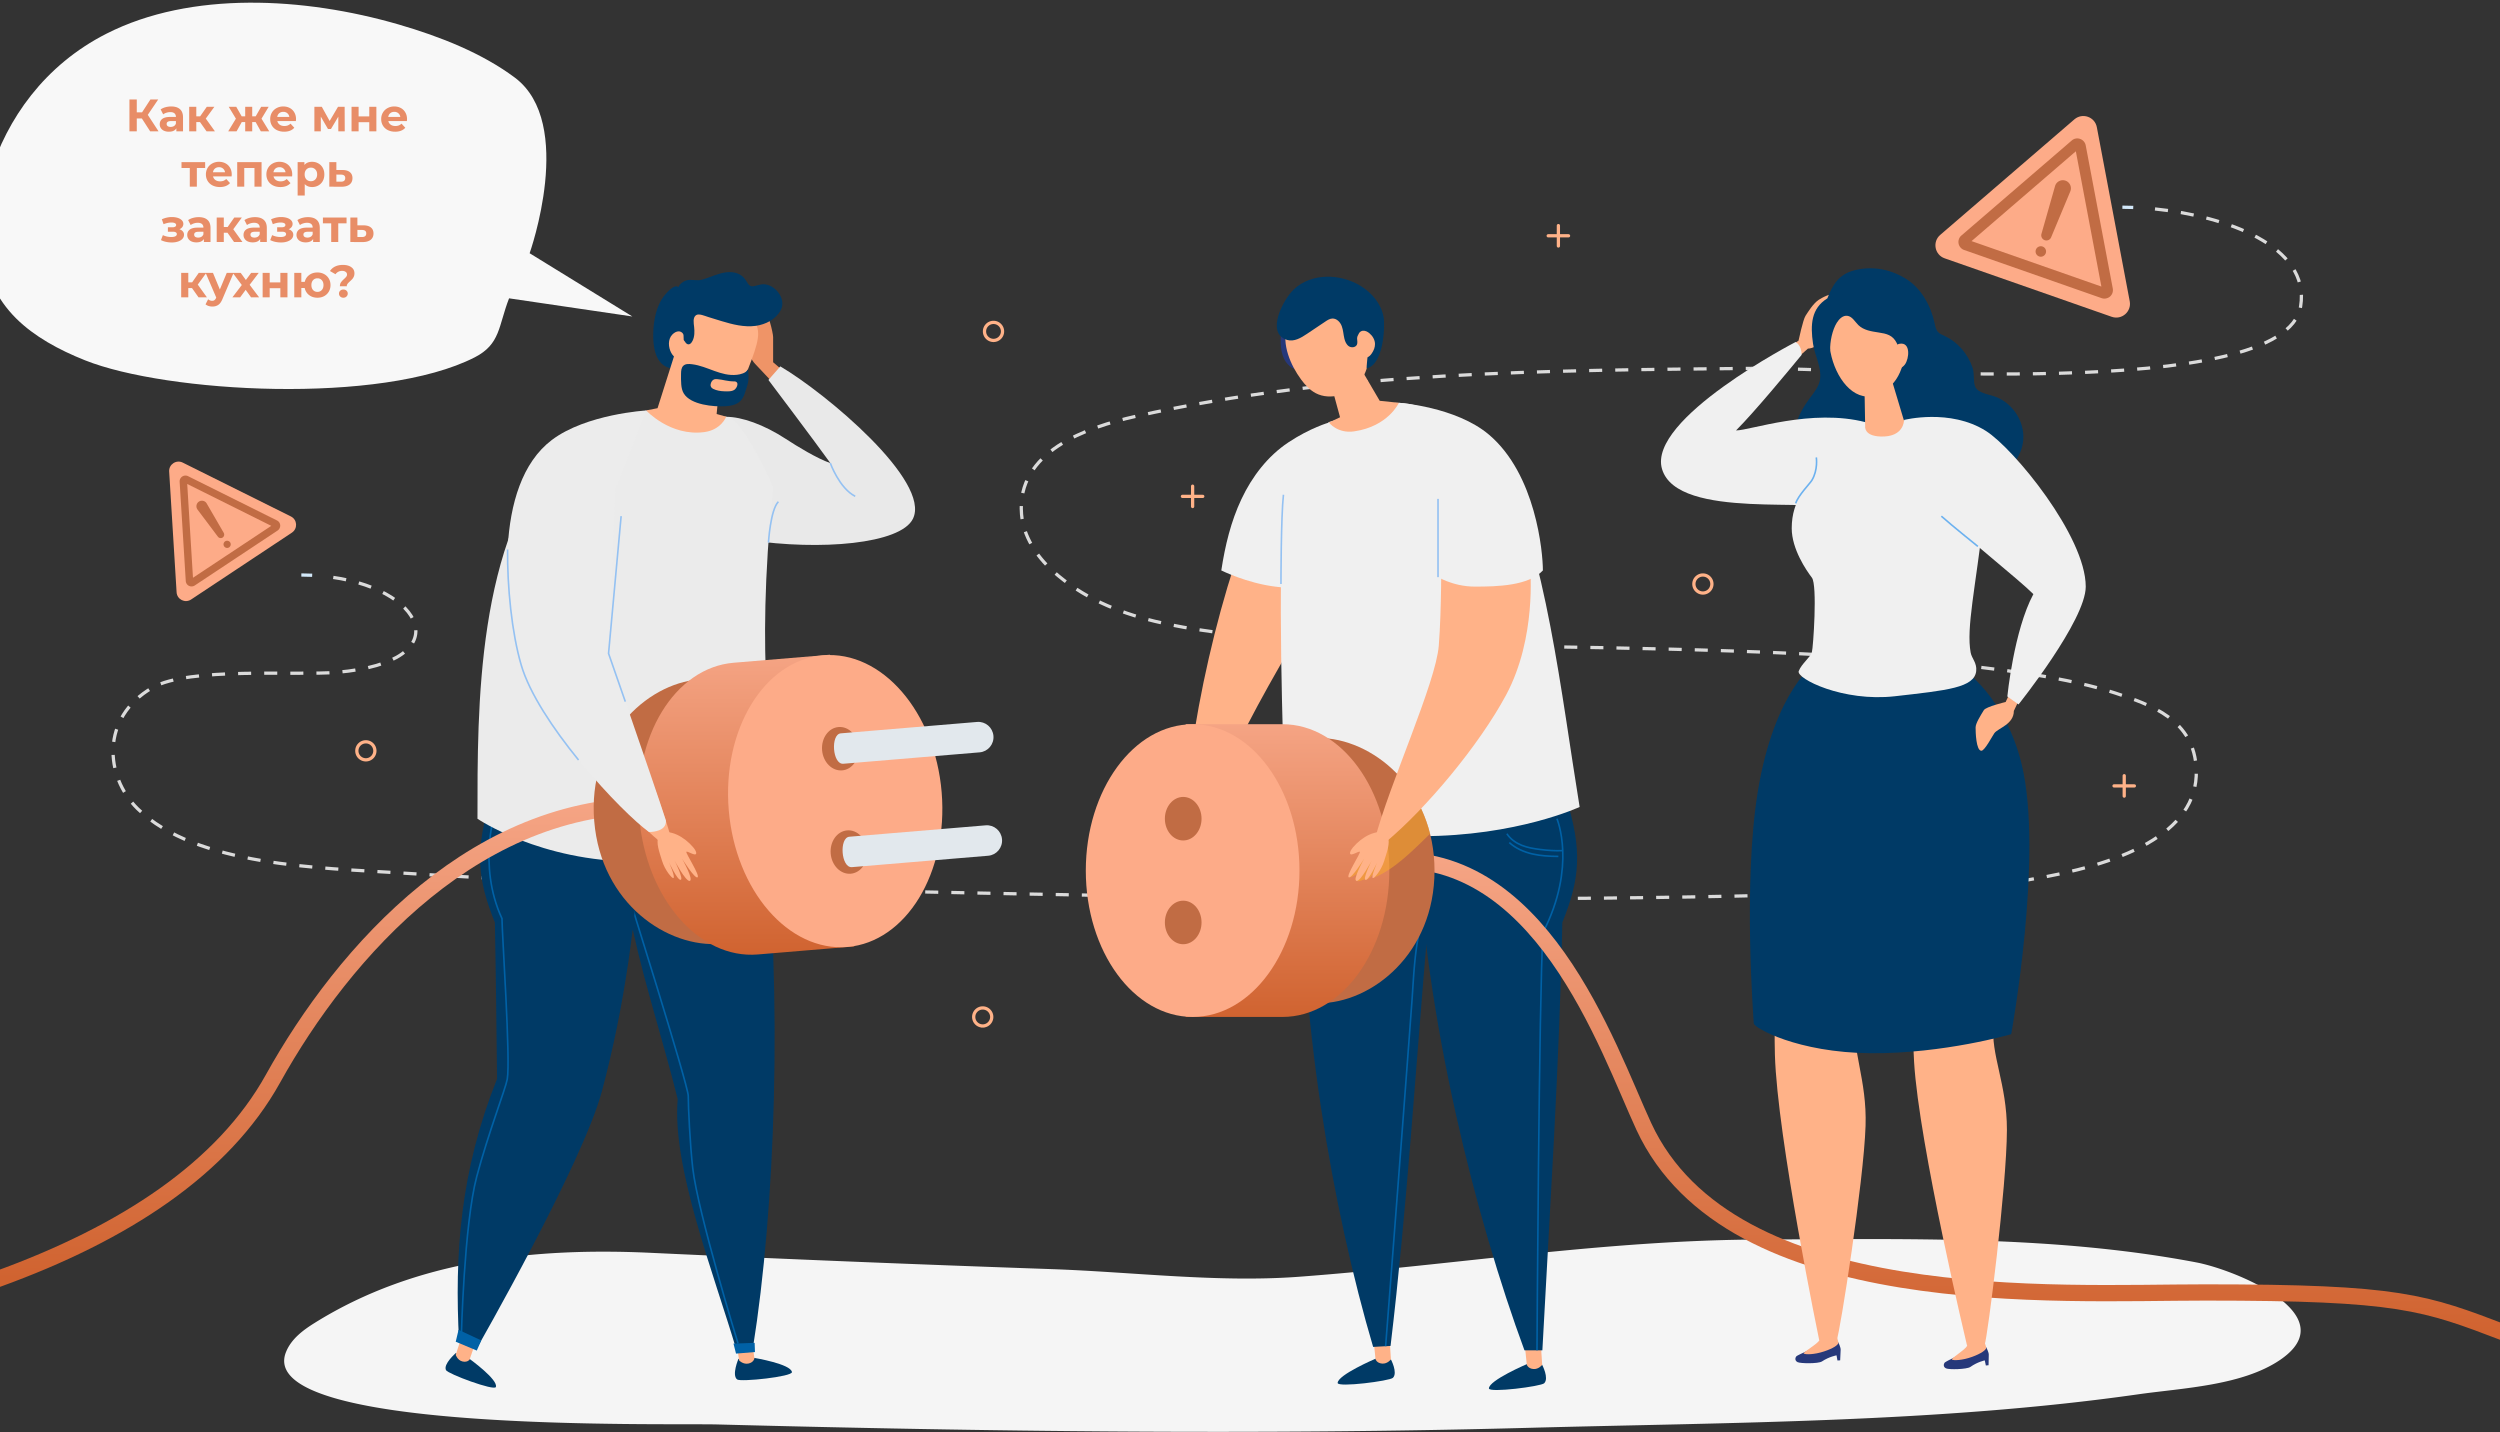 <svg width="768" height="440" fill="none" xmlns="http://www.w3.org/2000/svg"><rect width="100%" height="100%" fill="#333333" stroke="none"/><path d="M705.745 404.884c-4.501-8.591-22.802-15.497-30.986-17.065-43.704-8.34-89.475-7.189-133.728-7.039-48.205.15-94.209 7.873-142.013 11.443-24.868 1.852-51.137-1.485-76.056-2.352a10110.786 10110.786 0 01-123.078-5.004c-35.369-1.652-72.072 2.052-103.275 21.568-3.55 2.219-7.134 4.905-8.734 8.875-10.134 25.005 116.16 21.852 132.611 22.286 83.007 2.168 166.065 3.286 249.072 1.034 61.722-1.668 126.044-1.568 187.266-10.292 13.534-1.935 31.953-2.619 43.654-10.593 6.45-4.404 7.384-8.807 5.267-12.861z" fill="#F5F5F5"/><path d="M651.996 63.657c1.084 0 2.2.017 3.334.067" stroke="#D2E8F9" stroke-miterlimit="10"/><path d="M662.016 64.19c21.519 2.185 47.804 11.293 44.737 29.925-4.9 29.709-136.812 18.75-168.314 19.05-63.356.617-127.395.851-189.517 14.73-15.101 3.369-36.736 10.809-35.103 30.092.567 6.739 4.551 12.828 9.584 17.399 18.135 16.397 43.421 17.965 66.89 20.851 35.486 4.354 204.317-1.451 259.505 16.664 10.868 3.57 24.452 8.158 24.902 23.704 1.15 39.501-96.891 37.566-126.294 38.317-78.49 2.002-157.063 1.217-235.553-.334-63.439-1.251-127.061-2.369-190.384-6.455-23.602-1.535-62.222-1.985-80.223-19.717-10.068-9.909-11.385-27.941 4.533-37.149 11.218-6.489 44.121-3.653 56.789-4.738 38.303-3.303 26.719-26.556-4.317-29.525" stroke="#DBDBDB" stroke-miterlimit="10" stroke-dasharray="4.01 4.01"/><path d="M95.9 176.721c-1.083-.05-2.2-.083-3.334-.083" stroke="#D2E8F9" stroke-miterlimit="10"/><path d="M654.252 92.55l-10.101-53.463c-.6-3.203-4.433-4.538-6.9-2.42l-41.22 35.498c-2.467 2.119-1.701 6.122 1.366 7.19l51.321 17.965c3.067 1.068 6.134-1.584 5.534-4.77z" fill="#FDAB88"/><path d="M646.464 91.733c-.284 0-.584-.05-.867-.15l-42.204-14.78a2.637 2.637 0 01-1.717-1.984c-.166-.918.15-1.869.867-2.47l33.903-29.191a2.57 2.57 0 012.567-.484 2.637 2.637 0 011.717 1.985l8.317 43.972a2.65 2.65 0 01-.867 2.485c-.483.4-1.1.617-1.716.617zM605.66 74.068l39.887 13.962-7.851-41.553-32.036 27.591z" fill="#C16C44"/><path d="M628.137 73.784a1.597 1.597 0 01-1-1.952l4.184-14.696a2.49 2.49 0 013.2-1.635 2.48 2.48 0 011.484 3.27l-5.884 14.095a1.558 1.558 0 01-1.984.918zm.318 4.003c-.3.834-1.217 1.284-2.05.984-.834-.3-1.284-1.218-.984-2.052.3-.834 1.217-1.284 2.05-.984a1.599 1.599 0 01.984 2.052z" fill="#C16C44"/><path d="M89.37 158.656l-33.237-16.547c-1.983-.985-4.3.55-4.167 2.752l2.284 37.082c.133 2.219 2.617 3.453 4.467 2.219l30.936-20.518c1.867-1.234 1.7-4.004-.283-4.988z" fill="#FDAB88"/><path d="M85.718 162.557c-.117.15-.267.3-.433.417l-25.452 16.881a1.794 1.794 0 01-1.784.117 1.777 1.777 0 01-.983-1.485l-1.884-30.493a1.803 1.803 0 01.8-1.601 1.8 1.8 0 011.784-.117l27.336 13.612c.566.284.95.851.983 1.501a1.87 1.87 0 01-.367 1.168zm-26.435 14.93l24.052-15.948-25.82-12.861 1.768 28.809z" fill="#C16C44"/><path d="M68.397 165.128c-.483.317-1.134.2-1.467-.267l-6.267-8.34a1.71 1.71 0 01.433-2.419c.8-.534 1.9-.283 2.384.534l5.234 9.024c.3.501.166 1.151-.317 1.468zm2.303 1.485c.334.5.2 1.184-.316 1.534-.5.334-1.183.2-1.533-.317a1.11 1.11 0 01.316-1.534 1.117 1.117 0 011.534.317z" fill="#C16C44"/><path d="M112.392 233.423a2.768 2.768 0 000-5.538 2.768 2.768 0 000 5.538zm410.738-51.245a2.768 2.768 0 000-5.538 2.768 2.768 0 000 5.538zm-217.922-77.6a2.768 2.768 0 000-5.538 2.768 2.768 0 000 5.538zm-3.316 210.599a2.768 2.768 0 000-5.538 2.768 2.768 0 000 5.538z" stroke="#FFB288" stroke-miterlimit="10"/><path d="M366.375 149.351v6.255m3.118-3.12h-6.251m115.496-83.188v6.272m3.118-3.136h-6.251m176.957 165.858v6.272m3.118-3.136h-6.25" stroke="#FFB288" stroke-miterlimit="10" stroke-linecap="round" stroke-linejoin="round"/><path d="M422.577 417.392s-11.651 4.971-11.651 7.456c0 1.435 16.018-.617 16.985-1.585 1.55-1.551-.634-5.671-.634-5.671l-4.7-.2z" fill="#003A66"/><path d="M421.824 410.437l.75 7.173s.384 1.151 2.017 1.285c1.634.133 2.7-1.285 2.7-1.285l-.583-8.974" fill="#FFB288"/><path d="M442.18 246.01c4.233 17.098 2.667 25.772-3.551 38.667-3.767 43.354-6.383 86.524-11.451 128.794l-5.35.301c-12.168-41.153-23.352-102.673-21.918-158.905" fill="#003A66"/><path d="M439.545 251.883c1.55 3.97 1.933 8.44 1.8 12.661-.2 6.489-2.834 12.36-4.551 18.499-2.266 8.207-2.45 16.364-3.066 24.772-.967 13.161-1.967 26.306-2.967 39.467a42207.255 42207.255 0 01-4.951 64.356l-.15 1.918" stroke="#0061A6" stroke-width=".5" stroke-miterlimit="10"/><path d="M469.046 419.063s-11.651 4.971-11.651 7.457c0 1.435 16.018-.617 16.984-1.585 1.55-1.551-.633-5.671-.633-5.671l-4.7-.201z" fill="#003A66"/><path d="M468.293 412.107l.75 7.173s.383 1.151 2.017 1.285c1.633.133 2.7-1.285 2.7-1.285l-.583-8.974" fill="#FFB288"/><path d="M480.933 244.562c5.367 16.764 4.367 25.538-.983 38.816-.883 43.505-3.884 88.927-6.134 131.447h-5.5c-14.852-40.251-30.77-102.405-33.07-158.62" fill="#003A66"/><path d="M478.281 251.499s6.217 14.546-4.283 34.98c-1.217 19.284-1.834 128.328-1.834 128.328" stroke="#0061A6" stroke-width=".5" stroke-miterlimit="10"/><path d="M462.91 256.119c1.067 1.652 2.75 2.819 4.551 3.553 1.816.734 3.75 1.051 5.683 1.285 2.301.283 4.617.467 6.934.35m-16.418-2.469c1.984 1.801 4.517 2.902 7.117 3.503 2.601.6 5.284.717 7.951.751" stroke="#0061A6" stroke-width=".5" stroke-miterlimit="10"/><path d="M417.321 163.493c-18.535 32.278-38.486 61.503-50.304 96.784l-3.517-1.868c.9-32.762 11.518-80.403 25.452-110.079" fill="#FFB288"/><path d="M408.27 129.797s-5.734 1.618-12.485 6.105c-6.35 4.22-11.151 10.509-14.401 17.399-3.267 6.889-5.05 14.395-6.2 21.935 0 0 7.75 3.887 16.651 4.988 8.884 1.117 18.352 0 18.352 0" fill="#F0F0F0"/><path d="M394.439 148.879c-1.966 34.897-.466 70.812.417 104.758 0 0 12.168 3.236 41.704 3.236 29.436 0 48.704-8.975 48.704-8.975-5.701-34.896-10.234-77.7-24.202-106.425 0 0-15.768-17.015-31.303-17.715-3.133-.134-6.25 1.001-9.234 2.385-2.2 1.018-12.284 3.486-12.284 3.486l-13.802 19.25z" fill="#F0F0F0"/><path d="M394.278 151.982c-.766 6.706-.766 27.424-.766 27.424" stroke="#94C1F2" stroke-width=".5" stroke-miterlimit="10"/><path d="M423.668 264.612c49.371-5.471 70.073 57.133 81.307 81.421 26.569 57.416 126.811 51.011 172.498 51.011 59.839 0 67.155 2.943 92.426 12.581" stroke="url(#paint0_linear)" stroke-width="5" stroke-miterlimit="10" stroke-linecap="round" stroke-linejoin="round"/><path d="M440.683 267.449c0 25.422-19.219 40.752-35.654 40.752h-26.935v-81.504h26.935c16.435 0 35.654 15.33 35.654 40.752z" fill="#C16C44"/><path d="M426.801 267.449c0 24.838-14.701 44.955-32.819 44.955h-29.736v-89.927h29.736c18.118 0 32.819 20.134 32.819 44.972z" fill="url(#paint1_linear)"/><path opacity=".5" d="M433.386 242.878a843.4 843.4 0 00-18.784 26.656 4.512 4.512 0 002.3-1.201c0 .684-1.084 1.852-.117 2.286.95.433 1.95-.684 2.95-.384.934-.217 1.8-1.385 2.484-2.068-.3.7-.367 1.201-.417 1.568 6.551-2.553 12.418-8.675 17.518-13.596-1.25-4.987-3.317-9.441-5.934-13.261z" fill="#FDAE2B"/><path d="M366.378 312.402c18.126 0 32.82-20.127 32.82-44.955s-14.694-44.956-32.82-44.956c-18.126 0-32.819 20.128-32.819 44.956 0 24.828 14.693 44.955 32.819 44.955z" fill="#FDAB88"/><path d="M369.115 283.379c0 3.686-2.517 6.689-5.634 6.689-3.116 0-5.633-2.986-5.633-6.689 0-3.687 2.517-6.69 5.633-6.69 3.117 0 5.634 3.003 5.634 6.69zm0-31.876c0 3.686-2.517 6.689-5.634 6.689-3.116 0-5.633-2.986-5.633-6.689 0-3.687 2.517-6.69 5.633-6.69 3.117 0 5.634 3.003 5.634 6.69z" fill="#C16C44"/><path d="M470.053 174.636s2.084 21.235-7.401 38.9c-8.117 15.097-24.235 34.647-37.253 45.423l-3.133-.768c4.533-17.415 18.835-48.325 19.735-59.901.883-11.594.683-25.022.883-31.478" fill="#FFB288"/><path d="M429.773 123.741s17.469 1.201 27.603 9.759c14.468 12.227 16.601 36.181 16.601 41.736-4.367 4.721-13.934 4.971-20.902 4.971-6.967 0-12.051-3.336-12.051-3.336l-1.416-26.407" fill="#F0F0F0"/><path d="M423.541 255.606c-1.983.201-3.917 1.168-5.584 2.469-1.533 1.201-3.417 3.203-3.217 4.12.2.968 2.717-.884 3.017-.517.3.367-4.3 7.323-3.433 7.84.866.518 4.784-5.771 4.784-5.771s-3.801 6.722-2.334 6.872c1.233.117 4.6-6.238 4.6-6.238s-2.85 5.688-1.866 5.905c.983.217 3.617-5.455 3.617-5.455s-2.151 4.838-1.334 4.921c.417.033 2.534-2.369 3.434-5.288.866-2.869 1.9-5.371 1.1-7.606" fill="#FFB288"/><path d="M441.758 153.25v24.054" stroke="#94C1F2" stroke-width=".5" stroke-miterlimit="10"/><path d="M393.563 101.555a39.618 39.618 0 00-.133 3.136c.016 2.269.316 4.637 1.616 6.506a6.93 6.93 0 003.751 2.635c1.067.284 2.45.167 2.917-.834.166-.35.166-.751.166-1.151a30.82 30.82 0 00-2.216-11.36" fill="#26387A"/><path d="M419.926 103.739c-1.5-5.838-6.217-14.028-13.884-12.394-4.817 1.035-9.251 4.32-10.668 8.908-1.7 5.488 1.05 11.877 4.334 16.348 1.217 1.651 2.65 3.219 4.517 4.203 4.434 2.302 10.434.417 13.451-3.419 3.017-3.837 3.434-9.025 2.25-13.646z" fill="#FFB288"/><path d="M409.163 119.021l2.5 9.158-3.417 1.618s2.6 3.47 7.751 2.719c10.467-1.518 13.751-8.774 13.751-8.774l-5.901-.617-6.533-11.16" fill="#FFB288"/><path d="M425.03 97.35c-.733-4.02-3.6-7.422-7.084-9.54-6.201-3.77-15.018-4.07-20.518 1.117-3.134 2.952-8.785 13.428-2.034 15.497 2.117.65 4.284-.634 6.117-1.869l5.601-3.753c.666-.45 1.383-.917 2.183-.95 1.317-.05 2.417 1.084 2.884 2.318.467 1.234.5 2.586.817 3.87.216.901.616 1.835 1.4 2.352.783.5 2.033.35 2.433-.484.284-.584.084-1.267.067-1.918s.35-1.451 1-1.418c.233.017.45.134.633.267 1.634 1.268 1.101 3.82 1.634 5.805.067.267-.467 4.304-.3 4.504 5.2-1.168 5.684-12.911 5.167-15.797z" fill="#003A66"/><path d="M417.333 103.106c-.117-.733.583-1.417 1.334-1.501.75-.083 1.466.3 2.033.784.984.818 1.684 2.019 1.7 3.286.017 1.001-.383 1.969-.933 2.803-.367.567-.85 1.117-1.5 1.318-.834.266-1.75-.117-2.351-.751" fill="#FFB288"/><path d="M231.732 417.147s11.234 1.869 11.551 4.354c.183 1.418-15.751 3.103-16.835 2.269-1.733-1.335.4-6.322.4-6.322l4.884-.301z" fill="#003A66"/><path d="M230.834 410.242l.917 7.106s-.234 1.201-1.834 1.535c-1.6.333-2.85-.934-2.85-.934l-1.317-8.875" fill="#FFB288"/><path d="M188.809 248.201c-2.017 17.499-2.117 25.906 5.7 37.883 3.701 16.931 9.385 34.246 13.685 51.578-1.85 20.701 11.118 53.663 18.085 77.2l5.034-.867c6.784-42.37 9.284-107.36 3.2-164.242" fill="#003A66"/><path d="M192.098 271.905s19.335 61.437 19.335 64.773c0 3.336.533 14.813 1.383 22.236 1.567 13.628 13.901 53.78 13.901 53.78" stroke="#0061A6" stroke-width=".5" stroke-miterlimit="10"/><path d="M226.108 415.829l-.784-3.069 6.501-.234.1 2.819-5.817.484z" fill="#0061A6"/><path d="M144.31 417.498s8.801 6.356 8.018 8.591c-.45 1.284-14.752-4.02-15.318-5.188-.917-1.868 3.017-5.238 3.017-5.238l4.283 1.835z" fill="#003A66"/><path d="M146.467 411.242l-2.217 6.456s-.7.918-2.216.534c-1.501-.384-2.034-2.002-2.034-2.002l2.617-8.124" fill="#FFB288"/><path d="M151.045 244.564c-5.368 16.765-4.368 25.539.983 38.817.317 15.897.483 31.961.667 48.042-11.318 28.341-13.101 53.763-11.668 80.753l5.45 2.019s32.487-56.666 38.454-79.052c6.85-25.689 10.734-53.163 11.801-78.935" fill="#003A66"/><path d="M152.379 248.2s-5.918 17.315 1.833 33.996c0 4.654 2.667 43.371 1.617 49.343-.5 2.869-5.817 16.548-9.368 29.876-3.917 14.729-4.75 49.476-4.75 49.476" stroke="#0061A6" stroke-width=".5" stroke-miterlimit="10"/><path d="M140 412.177l.867-3.654 6.984 3.253-1.384 3.12-6.467-2.719z" fill="#0061A6"/><path d="M241.887 115.02l-4.384-3.737v-7.74c0-1.201-1.633-8.407-3.1-8.407s-1.8-1.802-2.533-1.068c-.734.734.6 8.875 0 9.475-.601.601-1.384-3.87-1.934-3.319-.55.55-.6 3.836-.6 5.504 0 1.669 1.333 4.771 2.667 6.089 1.333 1.335 7.2 7.69 7.2 7.69l2.684-4.487z" fill="#EF9467"/><path d="M239.709 112.549l-3.651 4.17s14.452 19.15 19.035 25.556c-4.167-1.468-10.167-5.138-13.634-7.407-6.801-4.454-13.618-6.822-18.318-6.822-10.018 0-4.767 33.011 6.834 37.849 22.018 3.319 46.72 1.218 50.487-6.539 5.601-11.493-26.685-38.533-40.753-46.807z" fill="#E9E9E9"/><path d="M255.07 142.261s2.751 7.706 7.651 10.209" stroke="#94C1F2" stroke-width=".5" stroke-miterlimit="10"/><path d="M172.532 136.772c-26.252 29.508-25.852 80.252-25.852 114.749 0 0 19.268 13.161 48.704 13.161 29.553 0 41.704-7.256 41.704-7.256.883-34.947-5.351-50.01.417-107.81 0 0-9.401-21.569-14.402-21.569-5.017 0-24.602-1.935-24.602-1.935l-25.969 10.66z" fill="#EBEBEB"/><path d="M236.074 166.663s.6-10.092 3.05-12.544" stroke="#94C1F2" stroke-width=".5" stroke-miterlimit="10"/><path d="M207.182 103.977c.984-5.955 5.217-14.463 13.001-13.495 4.884.6 8.668 3.987 11.401 7.94 2.35 3.386 1.467 6.639-1.883 15.23-1.067 1.752-3.367 4.888-5.134 6.022-4.217 2.686-10.351 1.334-13.701-2.219-3.35-3.553-4.451-8.774-3.684-13.478z" fill="#FFB288"/><path d="M208.236 103.244c1.117-.167 0-.901.5.117.317.65.417.85 1.05 1.051.617.2.634.784 1.15 1.167.817.601 1.5-.217 1.834-.917.633-1.285.616-2.853.466-4.237-.116-1.101-.483-2.836.584-3.603.883-.618 2.817.283 3.717.55 1.4.4 2.783.85 4.167 1.284 3.35 1.018 6.9 1.919 10.417 1.452 3.084-.417 6.268-2.019 7.751-4.888 1.767-3.42-1.767-7.907-5.367-7.907-.95 0-1.834.384-2.767.568-.333.066-.7.116-1.033.016-.784-.233-1.134-1.117-1.584-1.801-1.333-2.085-3.617-2.72-5.967-2.452-2.667.3-4.95 1.568-7.501 2.268-1.35.367-2.517.017-3.85.067-1.383.05-2.817.95-3.434 2.235-1.083-1.134-3.517 1.652-4.133 2.402-2.667 3.236-3.501 7.907-3.567 12.011-.067 3.586.533 8.791 4.45 10.242 1.667.617 2.7.934 2.784-.584-.734-1.585-.9-4.704-1.05-6.022-.15-1.318.233-2.886 1.45-3.403" fill="#003A66"/><path d="M221.002 118.19l-.85 8.991 2.95.834s-1.567 4.037-6.717 4.721c-10.484 1.401-17.885-6.656-17.885-6.656l3.5-.684 5.301-16.714" fill="#FFB288"/><path d="M209.985 103.176c.05-.751-.716-1.368-1.45-1.385-.75-.016-1.433.417-1.967.951-2.933 2.919.751 10.042 3.651 6.356" fill="#FFB288"/><path d="M229.734 113.484c-.467 1.101-2.333 1.552-3.35 1.652-4.934.55-9.018-2.653-13.735-3.236-.933-.117-2-.201-2.7.433-.667.601-.717 1.602-.733 2.486-.017 1.101-.034 2.218.066 3.303.084.95.267 1.918.767 2.735 2.134 3.553 9.251 4.154 12.851 3.937 1.45-.083 2.967-.367 4.117-1.234 1.617-1.218 1.967-3.37 2.584-5.255.717-2.285.133-4.821.133-4.821z" fill="#003A66"/><path d="M226.237 117.355c-.15-.1-.334-.183-.517-.183-2.3 0-3.584-.551-5.367-.701-.3-.017-.617-.05-.917.05-.633.2-1 .851-1.133 1.501-.134.651.2 1.151.783 1.435 1.067.534 2.267.717 3.45.751 1.034.033 2.384.116 3.234-.584.467-.384 1.183-1.735.467-2.269z" fill="#FFB288"/><path d="M204.549 247.619c-57.355-3.002-99.19 45.024-120.684 83.742-15.308 27.576-45.614 47.446-84.592 61.57" stroke="url(#paint2_linear)" stroke-width="5" stroke-miterlimit="10" stroke-linecap="round" stroke-linejoin="round"/><path d="M182.55 252.291c2.117 25.322 22.536 39.017 38.904 37.649l26.852-2.235-6.767-81.221-26.853 2.236c-16.368 1.368-34.253 18.249-32.136 43.571z" fill="#C16C44"/><path d="M196.38 251.14c2.067 24.755 18.368 43.587 36.437 42.07l29.619-2.469-7.467-89.611-29.62 2.469c-18.051 1.518-31.036 22.803-28.969 47.541z" fill="url(#paint3_linear)"/><path d="M260.307 290.91c18.062-1.507 31.034-22.786 28.972-47.528-2.062-24.741-18.375-43.576-36.438-42.068-18.062 1.507-31.033 22.786-28.971 47.527 2.061 24.742 18.375 43.576 36.437 42.069z" fill="#FDAB88"/><path d="M255.187 262.217c.3 3.669 3.067 6.455 6.167 6.188 3.1-.267 5.351-3.453 5.051-7.122-.3-3.67-3.067-6.456-6.168-6.189-3.1.267-5.35 3.453-5.05 7.123zm-2.641-31.747c.3 3.669 3.067 6.455 6.167 6.188 3.101-.25 5.351-3.453 5.051-7.123-.3-3.669-3.067-6.455-6.167-6.188-3.084.25-5.351 3.436-5.051 7.123z" fill="#C16C44"/><path d="M259.083 234.624c3.367-.284 41.87-3.503 41.87-3.503 2.551-.217 4.451-2.486 4.234-5.055-.217-2.585-2.467-4.503-5.017-4.287 0 0-38.67 3.237-41.87 3.503-3.201.267-2.601 9.625.783 9.342zm2.635 31.76c3.367-.284 41.871-3.503 41.871-3.503 2.55-.217 4.45-2.486 4.233-5.055-.217-2.585-2.467-4.504-5.017-4.287l-41.87 3.503c-3.201.25-2.584 9.625.783 9.342z" fill="#E2E8ED"/><path d="M158.546 174.64s-2.084 21.235 7.4 38.9c8.118 15.097 24.236 34.647 37.254 45.423l3.133-.768c-4.534-17.415-18.835-48.325-19.735-59.901-.883-11.594-.683-25.022-.883-31.478" fill="#FFB288"/><path d="M198.516 126.097s-18.401 1.067-28.985 9.058c-18.302 13.828-14.702 50.994-9.384 69.143 5.333 18.165 30.952 45.422 39.236 51.294 1.35 0 5.334-.334 5.201-3.47-4.584-14.162-17.635-51.411-17.635-51.411l2.067-50.26" fill="#ECECEC"/><path d="M205.071 255.608c1.984.201 3.917 1.168 5.584 2.469 1.533 1.201 3.417 3.203 3.217 4.12-.2.968-2.717-.884-3.017-.517-.3.367 4.3 7.323 3.434 7.84-.867.518-4.784-5.771-4.784-5.771s3.8 6.722 2.333 6.872c-1.233.117-4.6-6.238-4.6-6.238s2.85 5.688 1.867 5.905c-.984.217-3.617-5.455-3.617-5.455s2.15 4.838 1.333 4.921c-.416.033-2.533-2.369-3.433-5.288-.867-2.869-1.901-5.371-1.1-7.607" fill="#FFB288"/><path d="M192.096 215.54c-2.934-8.457-5.151-14.796-5.151-14.796l3.867-42.186M155.927 168.8c-.1 11.443 1.267 25.539 4.2 35.531 2.567 8.74 9.835 19.6 17.602 29.141" stroke="#94C1F2" stroke-width=".5" stroke-miterlimit="10"/><path d="M549.562 106.659l2.951-2.018s1.367-6.439 2.133-7.607c.8-1.217 2.317-3.753 4.051-4.92.716-.484 4.017-2.353 4.85-1.519.417.417-.983 4.137-1.617 4.771-.633.634-2.517 3.503-2.217 4.387.3.901 1.851-1.067 2.217-1.434.367-.367.867-.834 1.034-.35.283.8-1.384 5.287-2.684 6.588-1.3 1.302-3.417 2.536-4.884 2.536l-4.6 4.054" fill="#FFB288"/><path d="M585.198 85.457c4.9 2.886 7.917 8.324 9.1 13.762.217.984.384 2.035 1.067 2.769.534.584 1.3.884 2.034 1.217 4.05 1.885 7.167 5.555 8.584 9.776.616 1.801.133 4.337.833 5.871.867 1.885 4.067 2.302 5.784 2.886 5.15 1.702 8.917 6.889 8.984 12.311.05 5.421-3.617 10.676-8.717 12.494 1.367 1.918 1.567 4.52.933 6.806-.633 2.285-2.017 4.287-3.584 6.055-6.483 7.323-16.468 11.243-26.235 10.826-2.817-.117-5.634-.584-8.251-1.651-2.95-1.201-5.55-3.153-8.034-5.138-3-2.402-6-5.038-7.617-8.541-1.617-3.486-1.517-8.057 1.233-10.759-3.167.667-6.55-1.068-8.334-3.77-1.783-2.702-2.1-6.189-1.383-9.358.716-3.153 2.383-6.022 4.317-8.624 1.367-1.819 2.917-3.67 3.217-5.922.483-3.77-1.617-7.123-2.167-10.876-.85-5.822-.583-10.843 4.4-13.929 1.6-4.154 3.534-7.356 8.118-8.574 5.433-1.451 10.851-.517 15.718 2.369z" fill="#003A66"/><path d="M573.213 129.729c-16.635-4.354-35.654 2.519-39.904 2.502 5.801-5.805 16.468-18.75 20.152-23.22 0-3.069-1.867-3.937-1.867-3.937s-45.604 23.604-41.02 39.017c4.784 16.081 49.471 8.191 53.038 12.811" fill="#F0F0F0"/><path d="M576.469 279.508c-.05 1.368-6 30.66-6.45 33.813-1.284 9.158 3.55 18.349 3.083 32.545-.566 17.265-7.9 63.638-8.834 65.707-.933 2.051-5.4.166-5.4.166s-12.885-62.22-13.618-87.692c-.6-20.968 2.45-66.358 2.45-66.358" fill="#FFB288"/><path d="M564.733 412.355s.75 1.568.716 2.286c-.1 1.935-.15 3.253-.15 3.253l-.833.05-.283-1.585s-2.234.384-4.501 1.885c-1.1.717-6.634.65-7.484.2-.95-.5-.683-1.418-.366-1.785.316-.367 6.3-2.986 6.3-2.986" fill="#26387A"/><path d="M558.885 411.723c-.483 1.167-5.2 3.736-4.767 4.086.433.351 3.184.367 6.234-.65 2.783-.918 4.35-1.952 4.433-2.686l-.533-1.952m53.605-129.794c-.017 1.368-5.067 30.826-5.417 33.996-1 9.191 4.117 18.232 4.084 32.428-.05 17.265-5.968 63.855-6.834 65.94-.867 2.085-5.401.334-5.401.334s-14.784-61.804-16.284-87.226c-1.234-20.951.416-66.407.416-66.407" fill="#FFB288"/><path d="M610.169 413.874s.8 1.551.784 2.269c-.034 1.935-.067 3.252-.067 3.252l-.833.084-.334-1.568s-2.217.45-4.433 2.018c-1.084.751-6.601.868-7.468.434-.966-.467-.716-1.385-.416-1.768.3-.384 6.2-3.17 6.2-3.17" fill="#26387A"/><path d="M604.288 413.423c-.45 1.185-5.083 3.904-4.65 4.237.45.334 3.184.267 6.2-.834 2.751-1 4.284-2.085 4.351-2.819l-.584-1.935" fill="#FFB288"/><path d="M602.814 205.361s13.217 8.658 18.251 29.442c6.784 28.024-3.217 82.889-3.217 82.889s-20.702 6.055-43.203 5.855c-22.502-.184-35.837-7.807-35.887-9.158-.05-1.368-3.35-42.904 1.217-71.078 5.134-31.628 18.218-40.152 18.218-40.152" fill="#003A66"/><path d="M584.904 129.196c2.05-.768 7.368 1.1 17.318 4.92 4.368 4.738 6.284 15.097 7.234 24.288-2.583 22.336-5.467 34.547-4.067 42.087.334 1.784 1.967 3.136 1.701 5.638-.534 5.154-8.968 5.938-24.969 7.756-16.002 1.819-30.403-5.454-29.553-7.723.867-2.268 3.6-4.27 4.034-5.772.433-1.501 1.733-20.651.017-22.919-1.734-2.269-6.201-8.808-6.201-15.18 0-8.958 4.934-12.978 8.151-17.899 5.383-8.207 9.45-13.345 14.668-14.646 8.317-2.085 11.667-.55 11.667-.55z" fill="#F0F0F0"/><path d="M557.97 140.521s.584 3.837-1.383 7.057c-.6.984-4.234 4.687-4.95 7.056" stroke="#6CB1EF" stroke-width=".5" stroke-miterlimit="10"/><path d="M581.059 118.287c4.367-4.337 5.067-12.578 3.067-18.149-2.234-6.272-11.168-10.96-17.302-7.04-12.051 7.707.183 39.168 14.235 25.189z" fill="#FFB288"/><path d="M572.746 117.519l.233 13.412s-.5 2.986 4.734 3.169c7.184.25 7.184-4.904 7.184-4.904l-4.15-13.812" fill="#FFB288"/><path d="M578.173 87.174c-1.484-.967-3.05-1.017-4.584-.116-.933.55-1.583 1.468-2.583 1.918-.7.317-1.551.367-2.284.567-3.484.951-6.784 3.603-8.251 6.923-1.483 3.336-1 8.774 1.767 11.159-.117-2.585.65-6.288 2.034-8.49.716-1.151 1.866-2.285 3.2-2.119 1.517.167 2.333 1.785 3.417 2.853 1.65 1.601 4.017 1.935 6.2 2.268 2.467.367 4.368.801 5.584 3.237.534 1.05.817 2.218 1.1 3.352.334 1.368.667 2.736.75 4.121.05.867 0 1.768.267 2.585.55 1.652 2.217 2.653 3.867 3.203 1.267.434 3.4.817 4.2-.617.667-1.201 1.234-2.886 1.467-4.237.767-4.504-.666-9.175-3.1-13.045-2.667-4.237-6.451-7.09-9.884-10.626-1-1.05-2.034-2.185-3.167-2.936z" fill="#003A66"/><path d="M581.543 107.81c.267-1.018 1.017-2.069 2.067-2.219 3.417-.517 2.9 4.588 1.583 6.372-.766 1.051-2.75 2.403-3.65-.483m36.194 100.736l-1.601 3.436s-6.05 1.435-6.7 2.502c-1.017 1.685-2.534 4.02-2.534 5.338 0 1.335.134 7.14 1.784 7.14 1.033 0 3.483-4.754 3.983-5.405 1.184-1.568 5.984-2.702 5.984-6.839l2.934-6.189" fill="#FFB288"/><path d="M584.902 129.012s14.135-3.603 25.169 3.369c8.584 5.422 30.67 32.378 30.67 47.825 0 10.409-20.652 36.198-20.652 36.198l-3.434-2.452s2-20.268 8.001-31.444c-4.434-4.437-21.685-18.199-26.036-22.536" fill="#F0F0F0"/><path d="M596.383 158.57c3.083 2.753 11.217 9.292 11.217 9.292" stroke="#6CB1EF" stroke-width=".5" stroke-miterlimit="10"/><path d="M194.256 97.222l-31.554-19.429s14.206-40.012-4.591-53.984c-9.984-7.433-22.649-12.514-35.683-16.3C93.37-.914 58.673-2.819 32.789 10.306 13.684 19.975 2.098 36.558-3.11 53.588-7.67 68.596-7.3 85.65 4.994 97.858c5.516 5.48 13.066 9.62 21.108 12.819 24.99 9.997 91.026 13.761 119.714-.894 7.95-4.069 7.241-9.55 10.569-18.135l37.871 5.575z" fill="#F8F8F8"/><path d="M43.584 36.4h-1.568v3.948h-2.254v-9.8h2.254v3.962h1.624l2.576-3.962h2.394l-3.206 4.732 3.304 5.068h-2.576L43.584 36.4zm9.013-3.696c1.167 0 2.063.28 2.688.84.625.55.938 1.386.938 2.506v4.298H54.18v-.938c-.41.7-1.176 1.05-2.296 1.05-.579 0-1.083-.098-1.512-.294a2.251 2.251 0 01-.966-.812 2.114 2.114 0 01-.336-1.176c0-.7.261-1.251.784-1.652.532-.402 1.349-.602 2.45-.602h1.736c0-.476-.145-.84-.434-1.092-.29-.262-.723-.392-1.302-.392a3.74 3.74 0 00-1.19.196c-.383.121-.71.289-.98.504l-.784-1.526c.41-.29.9-.514 1.47-.672a6.691 6.691 0 011.778-.238zm-.168 6.286c.373 0 .705-.084.994-.252.29-.178.495-.434.616-.77v-.77h-1.498c-.896 0-1.344.294-1.344.882 0 .28.107.504.322.672.224.158.527.238.91.238zm9.01-1.498h-1.135v2.856H58.12v-7.532h2.184v2.926h1.176l2.044-2.926h2.324l-2.632 3.612 2.814 3.92h-2.576l-2.016-2.856zm17.09 0h-1.05v2.856h-2.156v-2.856h-1.05l-1.596 2.856h-2.576l2.367-3.892-2.199-3.64h2.31l1.667 2.926h1.078v-2.926h2.156v2.926h1.063l1.68-2.926h2.31l-2.198 3.64 2.38 3.892h-2.59l-1.596-2.856zm12.411-.882c0 .028-.014.224-.042.588H85.2c.103.466.346.835.728 1.106.383.27.859.406 1.428.406.392 0 .738-.056 1.036-.168.308-.122.593-.308.854-.56l1.162 1.26c-.709.812-1.745 1.218-3.108 1.218-.849 0-1.6-.164-2.254-.49a3.69 3.69 0 01-1.512-1.386c-.354-.588-.532-1.256-.532-2.002 0-.738.173-1.4.518-1.988a3.675 3.675 0 011.442-1.386 4.227 4.227 0 012.058-.504c.738 0 1.405.158 2.002.476a3.416 3.416 0 011.4 1.372c.346.588.518 1.274.518 2.058zm-3.906-2.254c-.494 0-.91.14-1.246.42-.336.28-.541.662-.616 1.148h3.71c-.074-.476-.28-.854-.616-1.134-.336-.29-.746-.434-1.232-.434zm16.895 5.992V35.84l-2.254 3.78h-.924l-2.198-3.794v4.522H96.58v-7.532h2.282l2.408 4.354 2.562-4.354h2.044l.028 7.532h-1.974zm4.066-7.532h2.17v2.94h3.276v-2.94h2.184v7.532h-2.184v-2.814h-3.276v2.814h-2.17v-7.532zm17.043 3.794c0 .028-.014.224-.042.588h-5.698c.103.466.345.835.728 1.106.383.27.859.406 1.428.406.392 0 .737-.056 1.036-.168a2.6 2.6 0 00.854-.56l1.162 1.26c-.709.812-1.745 1.218-3.108 1.218-.849 0-1.601-.164-2.254-.49a3.694 3.694 0 01-1.512-1.386c-.355-.588-.532-1.256-.532-2.002 0-.738.173-1.4.518-1.988a3.675 3.675 0 011.442-1.386 4.227 4.227 0 012.058-.504c.737 0 1.405.158 2.002.476a3.418 3.418 0 011.4 1.372c.345.588.518 1.274.518 2.058zm-3.906-2.254c-.495 0-.91.14-1.246.42-.336.28-.541.662-.616 1.148h3.71c-.075-.476-.28-.854-.616-1.134-.336-.29-.747-.434-1.232-.434zM63.02 51.608h-2.548v5.74h-2.17v-5.74h-2.548v-1.792h7.266v1.792zm8.171 2.002c0 .028-.014.224-.042.588h-5.698c.103.466.346.835.728 1.106.383.27.859.406 1.428.406.392 0 .738-.056 1.036-.168.308-.122.593-.308.854-.56l1.162 1.26c-.709.812-1.745 1.218-3.108 1.218-.849 0-1.6-.164-2.254-.49a3.69 3.69 0 01-1.512-1.386c-.354-.588-.532-1.256-.532-2.002 0-.738.173-1.4.518-1.988a3.675 3.675 0 011.442-1.386 4.227 4.227 0 012.058-.504c.738 0 1.405.158 2.002.476a3.416 3.416 0 011.4 1.372c.346.588.518 1.274.518 2.058zm-3.906-2.254c-.494 0-.91.14-1.246.42-.336.28-.541.662-.616 1.148h3.71c-.074-.476-.28-.854-.616-1.134-.336-.29-.746-.434-1.232-.434zm13.07-1.54v7.532h-2.184v-5.74h-3.136v5.74h-2.17v-7.532h7.49zm9.416 3.794c0 .028-.014.224-.042.588h-5.698c.103.466.346.835.728 1.106.383.27.859.406 1.428.406.392 0 .738-.056 1.036-.168.308-.122.593-.308.854-.56l1.162 1.26c-.709.812-1.745 1.218-3.108 1.218-.849 0-1.6-.164-2.254-.49a3.694 3.694 0 01-1.512-1.386c-.354-.588-.532-1.256-.532-2.002 0-.738.173-1.4.518-1.988a3.674 3.674 0 011.442-1.386 4.227 4.227 0 012.058-.504c.738 0 1.405.158 2.002.476a3.416 3.416 0 011.4 1.372c.346.588.518 1.274.518 2.058zm-3.906-2.254c-.494 0-.91.14-1.246.42-.336.28-.541.662-.616 1.148h3.71c-.074-.476-.28-.854-.616-1.134-.336-.29-.746-.434-1.232-.434zm10.019-1.652c.7 0 1.334.163 1.903.49.58.317 1.032.77 1.358 1.358.327.578.49 1.255.49 2.03 0 .774-.163 1.456-.49 2.044a3.518 3.518 0 01-1.358 1.358 3.844 3.844 0 01-1.904.476c-.96 0-1.717-.304-2.267-.91v3.514h-2.184V49.816h2.085v.868c.542-.654 1.33-.98 2.367-.98zm-.379 5.964c.56 0 1.018-.187 1.373-.56.364-.383.546-.892.546-1.526 0-.635-.183-1.139-.547-1.512-.354-.383-.811-.574-1.371-.574-.56 0-1.022.191-1.386.574-.355.373-.532.877-.532 1.512 0 .634.177 1.143.532 1.526.364.373.825.56 1.385.56zm9.735-3.444c.98.009 1.731.233 2.254.672.523.429.784 1.04.784 1.834 0 .83-.294 1.479-.882 1.946-.579.457-1.395.686-2.45.686l-3.78-.014v-7.532h2.17v2.408h1.904zm-.49 3.584c.42.009.742-.08.966-.266.224-.187.336-.467.336-.84 0-.364-.112-.63-.336-.798-.215-.168-.537-.257-.966-.266l-1.414-.014v2.184h1.414zm-49.632 14.62c.448.14.793.354 1.036.644.252.289.378.634.378 1.036 0 .476-.164.896-.49 1.26-.327.354-.775.63-1.344.826-.57.196-1.214.294-1.932.294a8.326 8.326 0 01-1.736-.182 6.6 6.6 0 01-1.582-.546l.588-1.526c.793.382 1.67.574 2.632.574.513 0 .914-.075 1.204-.224.298-.159.448-.378.448-.658a.594.594 0 00-.308-.546c-.206-.131-.504-.196-.896-.196h-1.54v-1.358h1.344c.382 0 .676-.061.882-.182a.583.583 0 00.308-.532c0-.243-.131-.43-.392-.56-.252-.131-.616-.196-1.092-.196-.728 0-1.522.172-2.38.518l-.532-1.512c1.045-.458 2.062-.686 3.052-.686.68 0 1.288.084 1.82.252.54.168.966.415 1.274.742.308.317.462.69.462 1.12 0 .354-.108.676-.322.966-.215.28-.51.504-.882.672zm5.928-3.724c1.167 0 2.063.28 2.688.84.626.55.938 1.386.938 2.506v4.298h-2.044v-.938c-.41.7-1.176 1.05-2.296 1.05-.578 0-1.082-.098-1.512-.294a2.251 2.251 0 01-.966-.812 2.114 2.114 0 01-.336-1.176c0-.7.262-1.251.784-1.652.532-.402 1.349-.602 2.45-.602h1.736c0-.476-.144-.84-.434-1.092-.29-.262-.723-.392-1.302-.392a3.74 3.74 0 00-1.19.196c-.382.121-.71.289-.98.504l-.784-1.526c.41-.29.9-.514 1.47-.672a6.691 6.691 0 011.778-.238zm-.168 6.286c.374 0 .705-.084.994-.252.29-.178.495-.434.616-.77v-.77H60.99c-.896 0-1.344.294-1.344.882 0 .28.108.504.322.672.224.158.528.238.91.238zm9.01-1.498h-1.135v2.856H66.57v-7.532h2.184v2.926h1.175l2.044-2.926h2.325l-2.633 3.612 2.814 3.92h-2.576l-2.016-2.856zm8.453-4.788c1.167 0 2.063.28 2.688.84.626.55.938 1.386.938 2.506v4.298h-2.044v-.938c-.41.7-1.176 1.05-2.296 1.05-.578 0-1.082-.098-1.512-.294a2.251 2.251 0 01-.966-.812 2.114 2.114 0 01-.336-1.176c0-.7.261-1.251.784-1.652.532-.402 1.349-.602 2.45-.602h1.736c0-.476-.145-.84-.434-1.092-.29-.262-.723-.392-1.302-.392a3.74 3.74 0 00-1.19.196c-.382.121-.71.289-.98.504l-.784-1.526c.41-.29.9-.514 1.47-.672a6.692 6.692 0 011.778-.238zm-.168 6.286c.373 0 .705-.084.994-.252a1.45 1.45 0 00.616-.77v-.77h-1.498c-.896 0-1.344.294-1.344.882 0 .28.108.504.322.672.224.158.527.238.91.238zm10.51-2.562c.447.14.792.354 1.035.644.252.289.378.634.378 1.036 0 .476-.163.896-.49 1.26-.327.354-.775.63-1.344.826-.57.196-1.213.294-1.932.294a8.326 8.326 0 01-1.736-.182 6.599 6.599 0 01-1.582-.546l.588-1.526c.793.382 1.67.574 2.632.574.513 0 .915-.075 1.204-.224.299-.159.448-.378.448-.658a.594.594 0 00-.308-.546c-.205-.131-.504-.196-.896-.196h-1.54v-1.358h1.344c.383 0 .677-.061.882-.182a.583.583 0 00.308-.532c0-.243-.13-.43-.392-.56-.252-.131-.616-.196-1.092-.196-.728 0-1.521.172-2.38.518l-.532-1.512c1.045-.458 2.063-.686 3.052-.686.681 0 1.288.084 1.82.252.541.168.966.415 1.274.742.308.317.462.69.462 1.12 0 .354-.107.676-.322.966-.215.28-.509.504-.882.672zm5.928-3.724c1.166 0 2.062.28 2.688.84.625.55.938 1.386.938 2.506v4.298h-2.044v-.938c-.41.7-1.176 1.05-2.296 1.05-.579 0-1.083-.098-1.512-.294a2.251 2.251 0 01-.966-.812 2.114 2.114 0 01-.336-1.176c0-.7.261-1.251.784-1.652.532-.402 1.348-.602 2.45-.602h1.736c0-.476-.145-.84-.434-1.092-.29-.262-.724-.392-1.302-.392a3.74 3.74 0 00-1.19.196c-.383.121-.71.289-.98.504l-.784-1.526c.41-.29.9-.514 1.47-.672a6.693 6.693 0 011.778-.238zm-.168 6.286c.373 0 .704-.084.994-.252a1.45 1.45 0 00.616-.77v-.77h-1.498c-.896 0-1.344.294-1.344.882 0 .28.107.504.322.672.224.158.527.238.91.238zm12.019-4.382h-2.548v5.74h-2.17v-5.74h-2.548v-1.792h7.266v1.792zm5.238.616c.98.009 1.731.233 2.254.672.523.429.784 1.04.784 1.834 0 .83-.294 1.479-.882 1.946-.579.457-1.395.686-2.45.686l-3.78-.014v-7.532h2.17v2.408h1.904zm-.49 3.584c.42.009.742-.08.966-.266.224-.187.336-.467.336-.84 0-.364-.112-.63-.336-.798-.215-.168-.537-.257-.966-.266l-1.414-.014v2.184h1.414zM58.977 88.492h-1.134v2.856H55.66v-7.532h2.184v2.926h1.176l2.044-2.926h2.324l-2.632 3.612 2.814 3.92h-2.576l-2.016-2.856zm12.787-4.676l-3.402 7.994c-.345.868-.775 1.479-1.288 1.834-.504.354-1.115.532-1.834.532a3.83 3.83 0 01-1.162-.182 2.568 2.568 0 01-.938-.504l.798-1.554a1.898 1.898 0 001.232.476c.299 0 .541-.075.728-.224.187-.14.355-.378.504-.714l.028-.07-3.262-7.588h2.254l2.114 5.11 2.128-5.11h2.1zm5.362 7.532l-1.652-2.31-1.708 2.31h-2.38l2.898-3.794-2.8-3.738h2.45l1.596 2.198 1.638-2.198h2.324l-2.8 3.682 2.912 3.85h-2.478zm3.553-7.532h2.17v2.94h3.276v-2.94h2.184v7.532h-2.184v-2.814h-3.276v2.814h-2.17v-7.532zm16.847-.112c.765 0 1.45.168 2.058.504a3.614 3.614 0 011.428 1.372c.345.588.518 1.255.518 2.002 0 .746-.173 1.414-.518 2.002a3.714 3.714 0 01-1.428 1.386c-.607.326-1.293.49-2.058.49-.663 0-1.27-.122-1.82-.364a3.747 3.747 0 01-1.372-1.05 3.672 3.672 0 01-.728-1.568H92.57v2.87H90.4v-7.532h2.17v2.772h1.05c.214-.878.672-1.578 1.372-2.1.7-.523 1.544-.784 2.534-.784zm0 5.964c.532 0 .97-.187 1.316-.56.354-.383.532-.892.532-1.526 0-.644-.178-1.153-.532-1.526-.346-.374-.784-.56-1.316-.56-.542 0-.99.186-1.344.56-.346.373-.518.882-.518 1.526 0 .634.172 1.143.518 1.526.354.373.802.56 1.344.56zm6.893-1.722c0-.486.107-.887.322-1.204.224-.318.546-.668.966-1.05.308-.28.532-.514.672-.7.149-.196.224-.416.224-.658a.937.937 0 00-.42-.812c-.271-.206-.635-.308-1.092-.308-.439 0-.831.093-1.176.28a2.44 2.44 0 00-.854.756l-1.694-.994a3.929 3.929 0 011.582-1.386c.672-.327 1.465-.49 2.38-.49 1.073 0 1.932.228 2.576.686.653.457.98 1.092.98 1.904 0 .382-.066.718-.196 1.008a2.61 2.61 0 01-.462.742c-.178.196-.411.424-.7.686-.346.308-.598.569-.756.784a1.197 1.197 0 00-.238.756h-2.114zm1.064 3.514c-.383 0-.705-.122-.966-.364a1.24 1.24 0 01-.378-.91c0-.355.126-.649.378-.882.252-.243.574-.364.966-.364s.714.121.966.364c.252.233.378.527.378.882 0 .354-.131.658-.392.91-.252.242-.57.364-.952.364z" fill="#E88D67"/><defs><linearGradient id="paint0_linear" x1="596.783" y1="264.275" x2="596.783" y2="409.625" gradientUnits="userSpaceOnUse"><stop stop-color="#F5A484"/><stop offset="1" stop-color="#D06330"/></linearGradient><linearGradient id="paint1_linear" x1="395.524" y1="222.477" x2="395.524" y2="312.404" gradientUnits="userSpaceOnUse"><stop stop-color="#F5A484"/><stop offset="1" stop-color="#D06330"/></linearGradient><linearGradient id="paint2_linear" x1="101.911" y1="247.485" x2="101.911" y2="392.931" gradientUnits="userSpaceOnUse"><stop stop-color="#F5A484"/><stop offset="1" stop-color="#D06330"/></linearGradient><linearGradient id="paint3_linear" x1="229.3" y1="201.13" x2="229.3" y2="293.295" gradientUnits="userSpaceOnUse"><stop stop-color="#F5A484"/><stop offset="1" stop-color="#D06330"/></linearGradient></defs></svg>